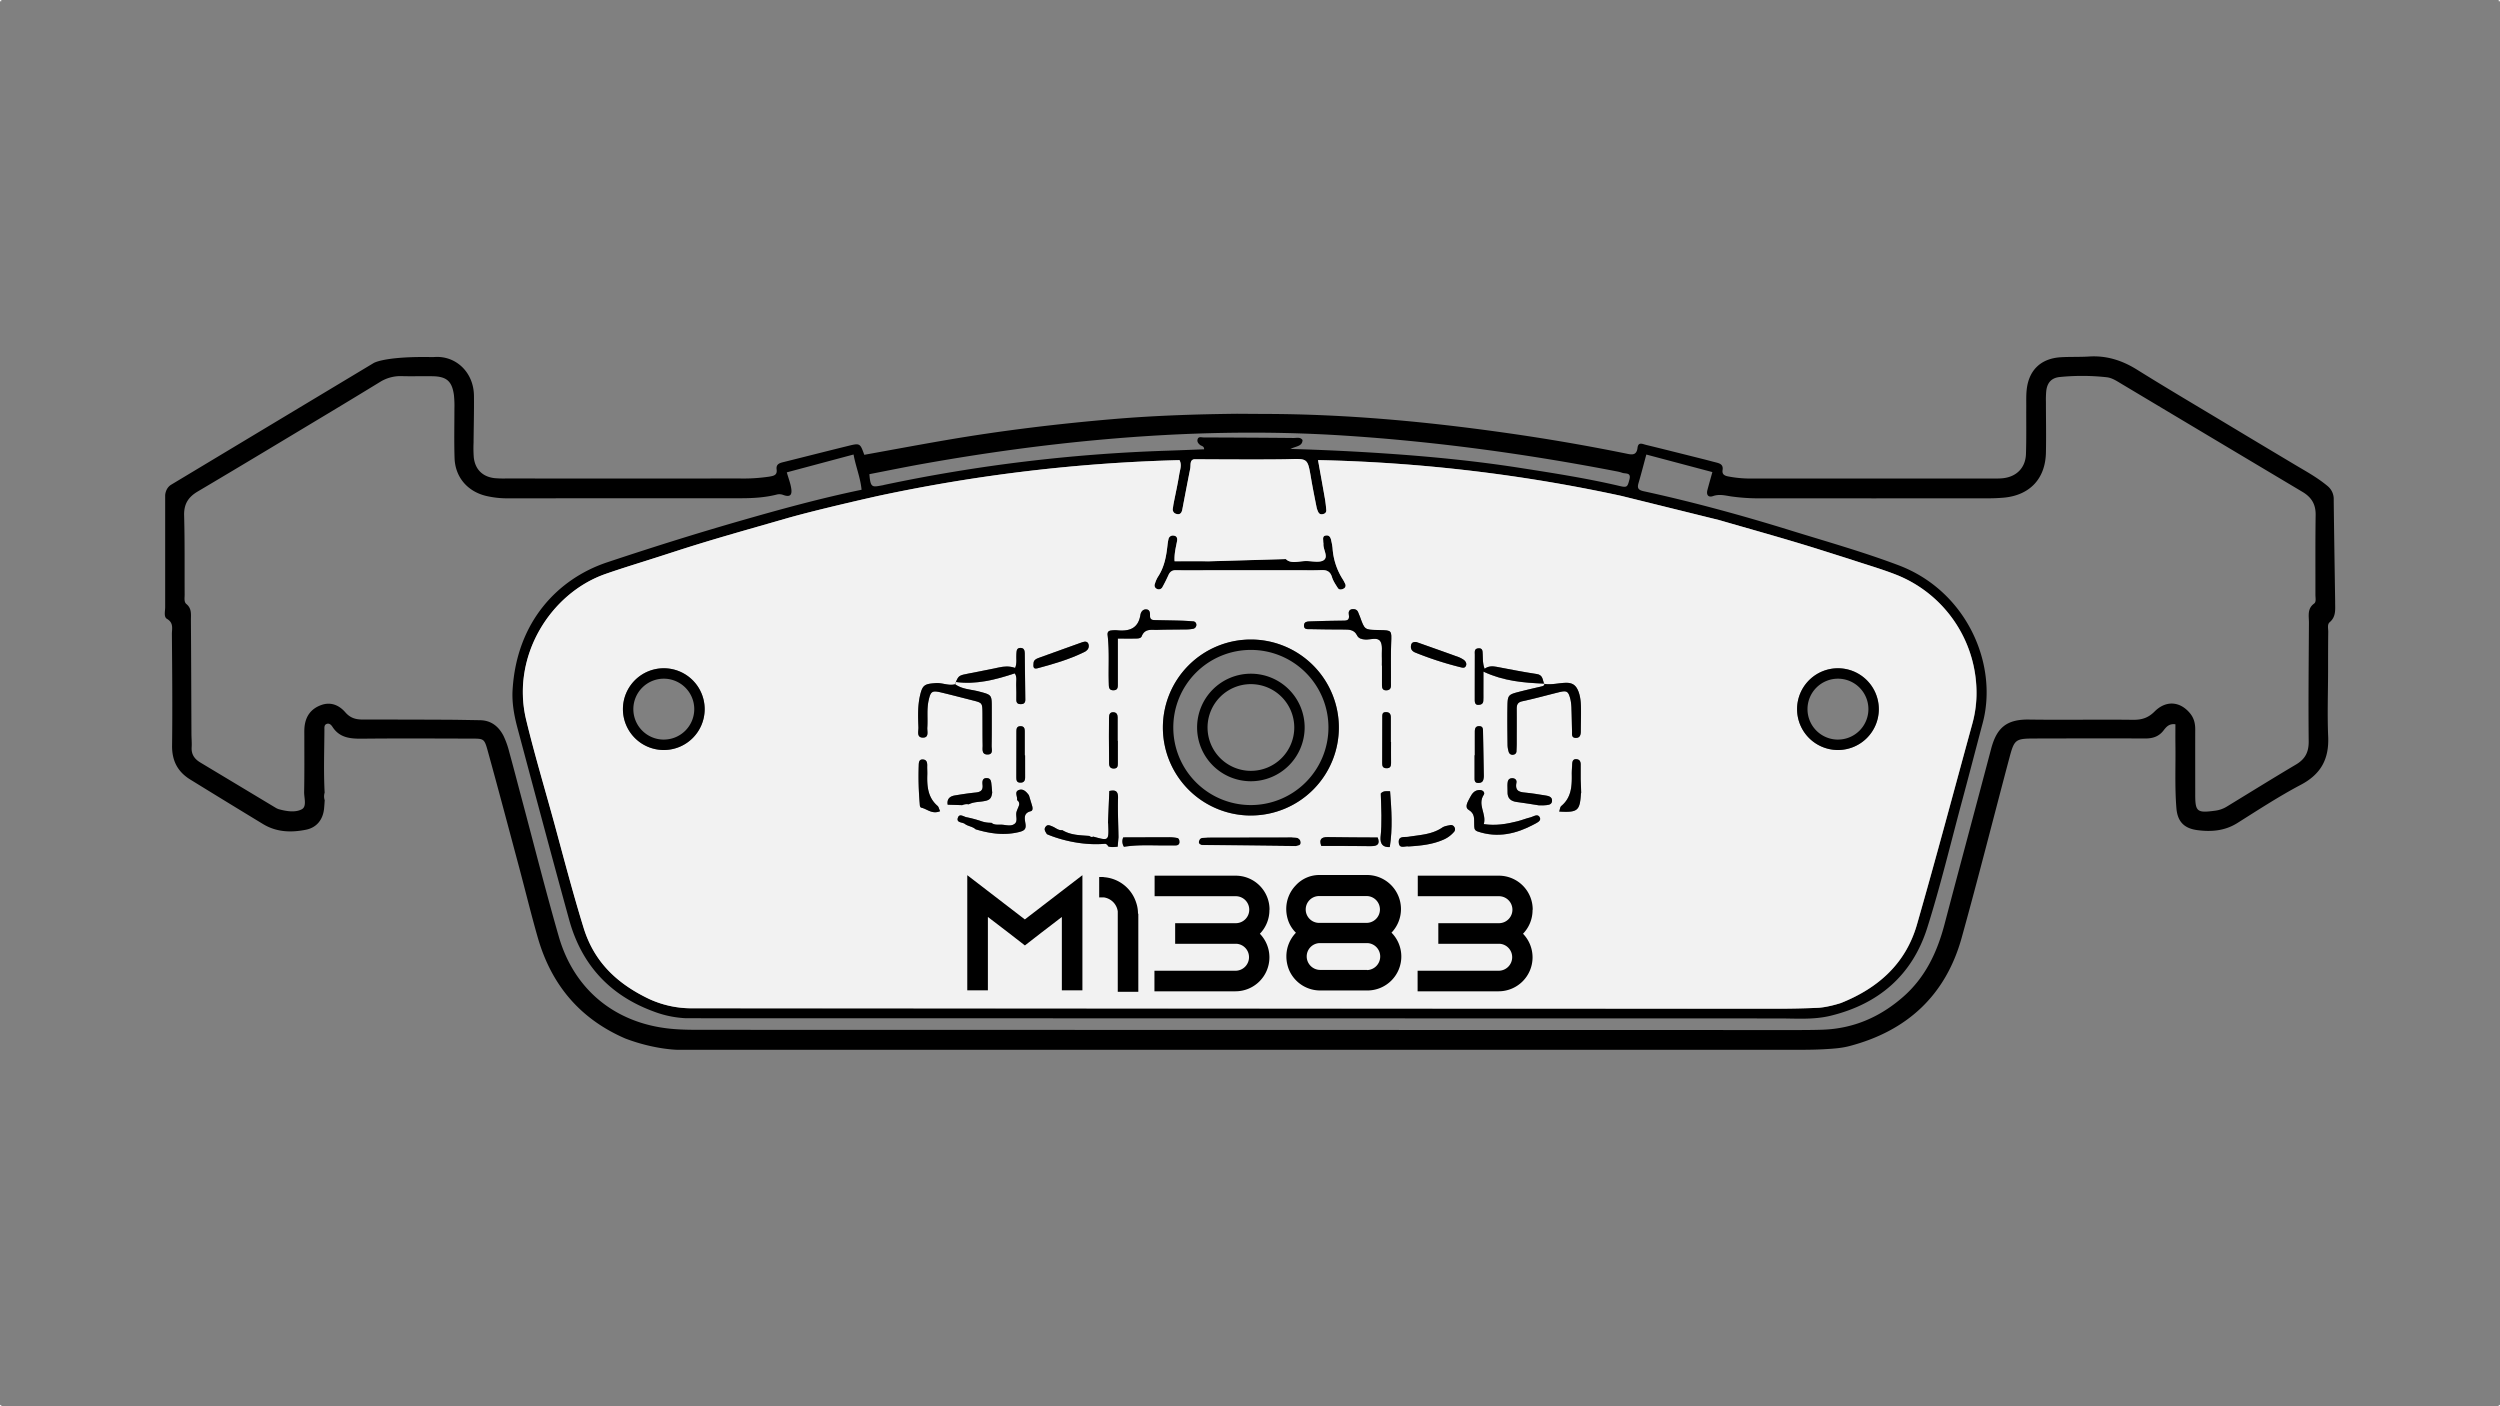 <svg xmlns="http://www.w3.org/2000/svg" viewBox="0 0 1920 1080"><rect x="0" y="0" width="1920" height="1080" fill="#808080" stroke="none"/><defs><style>.cls-1{fill:#f2f2f2;}</style></defs><g id="Capa_2" data-name="Capa 2"><g id="Capa_1-2" data-name="Capa 1"><path d="M995.84,643.36c-1.22-.28-2.52-.2-3.77-.38l-64.5.11c-1.56.23-3.18.16-4.71.49-1.35.29-1.92,1.55-2.1,2.82-.23,1.54.8,2.17,2.13,2.52l72.27.83c1.56-.3,3.53-.48,3.74-2.22A3.75,3.75,0,0,0,995.84,643.36ZM1033,448.28a27,27,0,0,0-1.78-3.36,50.46,50.46,0,0,1-7.86-24.07,47,47,0,0,0-1-5.6c-.45-2.37-1.37-4.44-4.24-4-2.69.46-1.86,2.79-1.91,4.56,0,.62.2,1.26.15,1.89-.32,4.29,3.9,9.7.33,12.39-2.85,2.15-8.46.95-12.82.78-5.57-.22-12.52,2.54-16.35-1.52l-59.61,1.73c-8.47-.16-16.95-.05-25.87-.05-.36-5.77,1-10.58,1.88-15.45.36-2,.05-3.93-2.48-4.25a3.44,3.44,0,0,0-4.13,2.95,41.23,41.23,0,0,0-.74,4.67c-.93,8.52-2.5,16.81-7.39,24.14a21.88,21.88,0,0,0-2.23,5.2,2.9,2.9,0,0,0,1.59,3.92,3.13,3.13,0,0,0,4.13-1.3c1.71-3,3.24-6.14,4.66-9.31,1.16-2.59,2.83-3.83,5.81-3.78q12.35.22,24.69,0l67.55,0c6.33,0,12.67.2,19-.08,4.32-.19,7.18.8,8.56,5.39.89,3,2.76,5.66,4.44,8.32,1,1.56,2.74,1.39,4.25.64A2.68,2.68,0,0,0,1033,448.28ZM995.84,643.36c-1.22-.28-2.52-.2-3.77-.38l-64.5.11c-1.56.23-3.18.16-4.71.49-1.35.29-1.92,1.55-2.1,2.82-.23,1.54.8,2.17,2.13,2.52l72.27.83c1.56-.3,3.53-.48,3.74-2.22A3.75,3.75,0,0,0,995.84,643.36ZM1033,448.28a27,27,0,0,0-1.78-3.36,50.46,50.46,0,0,1-7.86-24.07,47,47,0,0,0-1-5.6c-.45-2.37-1.37-4.44-4.24-4-2.69.46-1.86,2.79-1.91,4.56,0,.62.2,1.26.15,1.89-.32,4.29,3.9,9.7.33,12.39-2.85,2.15-8.46.95-12.82.78-5.57-.22-12.52,2.54-16.35-1.52l-59.61,1.73c-8.47-.16-16.95-.05-25.87-.05-.36-5.77,1-10.58,1.88-15.45.36-2,.05-3.93-2.48-4.25a3.44,3.44,0,0,0-4.13,2.95,41.23,41.23,0,0,0-.74,4.67c-.93,8.52-2.5,16.81-7.39,24.14a21.88,21.88,0,0,0-2.23,5.2,2.9,2.9,0,0,0,1.59,3.92,3.13,3.13,0,0,0,4.13-1.3c1.71-3,3.24-6.14,4.66-9.31,1.16-2.59,2.83-3.83,5.81-3.78q12.35.22,24.69,0l67.55,0c6.33,0,12.67.2,19-.08,4.32-.19,7.18.8,8.56,5.39.89,3,2.76,5.66,4.44,8.32,1,1.56,2.74,1.39,4.25.64A2.68,2.68,0,0,0,1033,448.28ZM1793.4,462.1s-1.1-71.6-1.1-78.51a12.86,12.86,0,0,0-4.6-10.21c-8.18-6.8-16.5-11.27-24.59-16.1q-25.66-15.3-51.27-30.7c-23.58-14.18-47.29-28.14-70.63-42.69-11.42-7.12-23.32-10.93-36.79-10.09-7.26.46-14.57.13-21.84.57-15.18.95-24.49,9.88-26.09,25-.47,4.39-.29,8.85-.32,13.29-.07,12,.17,24.07-.23,36.1-.37,10.57-7.33,17.47-17.87,18.54-1.89.19-3.8.22-5.69.22q-94.08,0-188.16,0a89.23,89.23,0,0,1-17-1.63c-3.08-.6-4.75-1.77-4.28-4.85.7-4.47-2.32-5.19-5.48-6-2.77-.68-5.5-1.45-8.26-2.15-15-3.76-30-7.55-45.09-11.23-2.5-.6-5.94-2.54-6.49,2.25-.76,6.46-5,5.2-9.08,4.36q-45.13-9.15-90.71-15.63C1096,323.81,1034,318,971.45,317.91L950,317.77c-31.35.36-62.67,1.37-94,4-43.55,3.69-86.89,8.91-130,16.33-20.79,3.57-41.52,7.46-62.23,11.2-3.26-9-3.27-9.1-12.67-6.77-16.27,4-32.51,8.15-48.76,12.2-3.14.78-6.49,1.39-5.9,5.8s-2.17,4.93-5.62,5.52a135.13,135.13,0,0,1-22.72,1.43q-89.8.06-179.6,0a81,81,0,0,1-8.54-.25c-9.21-1-15-6.61-16.08-15.81a91.65,91.65,0,0,1-.18-11.37c.09-12,.44-24.07.3-36.09-.18-18.05-13.85-30.78-30-29.79-2.84.18-5.7-.07-8.55,0-31.46,0-38.56,4.69-38.56,4.69L131.53,372.21c-4.6,2.77-4.68,8.24-4.68,8.24v85.86c0,3.11-1.23,7.48,1.41,9,5.3,3.08,3.72,7.68,3.76,11.74.23,28.5.49,57,.14,85.51-.16,11.69,4.3,20.18,14,26.15Q174,615.88,202,632.87c10.34,6.28,21.61,6.67,33.06,4.34,8.07-1.64,12.9-7.6,13.81-16,.23-2.2.35-4.41.51-6.62a9.52,9.52,0,0,1-.05-5.83c-.87-16.13-.26-32.25-.18-48.39,0-1.54-.23-3.42,1.39-4.25,2.14-1.08,3.76.5,4.74,2,5.57,8.72,14,9.29,23.23,9.19,27.85-.31,55.71-.11,83.57-.06,9.46,0,9.89,0,12.48,9.33,8.24,29.81,16.15,59.71,24.15,89.59,4.81,18,9.2,36.1,14.34,54,10.38,36.12,32.37,62.36,67.2,77.41,22.41,8.56,40.38,8.68,40.38,8.68h856.11c8.23,0,16.47,0,24.7-.48,6.29-.36,12.73-.77,18.78-2.35,44.29-11.58,74-38.86,86.35-83.24,12.61-45.36,24.12-91,36.22-136.54,4.37-16.45,4.49-16.45,21.91-16.48,27.55-.05,55.11-.16,82.67,0,5.84,0,10.42-1.37,14.09-6,2.06-2.62,4.2-5.62,9.26-4.92,0,5.05-.06,10,0,15,.26,16.45-.58,32.94.76,49.37.81,10.13,5.69,15.49,15.83,16.89,10.79,1.47,21.3.68,31-5.43,16.05-10.1,32-20.53,48.74-29.37,15.41-8.12,21.7-19.75,21-36.83-.73-16.75-.11-33.56-.08-50.35,0-10.13,0-20.26.13-30.4,0-2.47-.88-5.56,1.1-7.27C1794.33,473.49,1793.35,467.7,1793.4,462.1Zm-1085-105.79c46.11-8.24,92.48-14.69,139.15-18.83,61.56-5.47,123.19-6.93,185-2.93,70.52,4.57,140.35,14.16,209.68,27.58a25.06,25.06,0,0,1,3.67,1c2.55.9,7-.51,5.5,5.15s-1.71,6.33-7.57,4.95c-25.57-6-51.52-10-77.45-14.05-33.16-5.15-66.53-8.43-100-10.75-24.32-1.68-48.66-2.88-75.34-3.66,4.77-2.28,9.12-2,9.31-6.81-1.68-2.48-4.47-1.57-6.79-1.59-23.1-.23-46.2-.32-69.3-.42-1.7,0-4-1-4.59,1.75-.34,1.66.65,2.92,1.95,4,1.08.92,3.18.81,3.13,3.36-9.69.37-19.41.78-29.13,1.1A1245.27,1245.27,0,0,0,679.06,372.4c-.31.07-.61.19-.92.25-8,1.37-9.64,2.65-10.44-8.49C681.19,361.55,694.75,358.75,708.38,356.31Zm-33.91,24.55a1259.85,1259.85,0,0,1,231.36-27.48c1.95,3.68.37,7.4-.19,10.93-1.19,7.47-2.87,14.87-4.32,22.3-.25,1.24-.38,2.5-.57,3.75a3.51,3.51,0,0,0,2.67,4.33c2.87.85,4.08-.86,4.55-3.3,2.07-10.54,4.07-21.09,6.16-31.62.52-2.6-.59-6.54,3.14-7.07,0,0,52.57.36,70.37,0,16.55-.36,16.51-1.51,19.15,13.95,1.27,7.48,2.76,14.92,4.24,22.36a15.73,15.73,0,0,0,1.51,4.42c.85,1.6,2.41,1.84,4.08,1.24a2.69,2.69,0,0,0,2-2.85c-.27-2.83-.56-5.66-1-8.47-1.66-9.57-3.41-19.13-5.36-30a1223,1223,0,0,1,232.87,27.48l75.07,18.56c24.88,7.21,49.85,14.12,74.57,21.83l26.54,8.4c11.68,3.91,23.57,7.29,35,11.78a97.6,97.6,0,0,1,61.66,93.68,88.48,88.48,0,0,1-3.11,20.56c-14.11,51.44-27.82,103-42.53,154.26-8.52,29.66-29.14,48.72-58.5,60.45,0,0-10.11,3.36-18,3.69q-15.66.63-31.32.67l-833.17-.32a77.87,77.87,0,0,1-32.69-7.13c-25.2-12-42.37-28.78-50.39-54.73s-14.92-52.2-22-78.4c-7.37-27.11-15.52-54-22.11-81.33-11.69-48.41,18.34-97.13,61-112,13.1-4.58,26.4-8.56,41.12-13.31L521,422.71c27.65-8.93,55.66-16.66,83.57-24.72C629.17,390.94,674.47,380.86,674.47,380.86Zm1103.77,76.29c0,2.19.7,5.13-1,6.38-5.43,3.94-4,9.46-4,14.63-.17,30.39-.5,60.79-.19,91.19.09,8.29-2.7,13.62-9.69,17.77-17.94,10.64-35.67,21.66-53.48,32.52a22.55,22.55,0,0,1-8.9,3c-13.84,1.86-15.12.73-15.06-13.13,0-16.46-.05-32.93,0-49.39,0-4.6-1-8.67-4-12.31-7.56-9.17-18.4-10.24-27.24-1.34-5,5-10,6.43-16.72,6.34-26.6-.33-53.2.2-79.8-.19-17.58-.25-24.82,6.75-29,22.49-11.82,44.88-23.94,89.69-35.74,134.57-5.66,21.54-14.7,40.92-31.87,55.94-17.82,15.58-38.24,24.4-61.95,25.19-8.55.29-17.1.26-25.65.26l-831.56-.17c-9.48,0-19,.08-28.46-.94-41.75-4.5-73-29.92-84.77-70.58-10.14-35.19-19.08-70.73-28.54-106.11-3.18-11.89-6.24-23.83-9.53-35.7a65.06,65.06,0,0,0-4.42-12.45c-3.7-7.16-9.43-11.87-18-12s-17.09-.33-25.64-.37q-32.3-.15-64.6-.15c-5.2,0-9.44-1.14-13.26-5.56-4.71-5.42-11.15-8.33-18.76-5.47-8,3-11.94,9-12.61,17.28-.18,2.2-.09,4.43-.1,6.65,0,14.24.13,28.49-.15,42.74-.08,4.57,2.24,11.17-1.84,13.3-5,2.64-11.74,1.55-17.64-.08a11.25,11.25,0,0,1-2.58-1.21q-28.84-17.34-57.71-34.68c-4.42-2.66-6.92-6.2-6.61-11.6.21-3.47-.14-7-.16-10.44-.13-29.13-.2-58.25-.41-87.38,0-4.3.74-8.81-3.46-12.24-2-1.62-1.33-4.75-1.35-7.24-.11-20.27.15-40.54-.4-60.79-.23-8.68,3.08-14.05,10.39-18.38,34.28-20.28,68.38-40.87,102.52-61.37q18.69-11.24,37.3-22.63a29.7,29.7,0,0,1,17.08-4.63c7.9.25,15.83-.09,23.75.09,10.61.22,14.74,3.92,16.17,14.48a78.67,78.67,0,0,1,.37,10.42c0,12.68-.3,25.35.12,38,.5,14.65,9.95,25.57,24.2,29a70.93,70.93,0,0,0,16.93,1.86q89.31-.06,178.61-.07c9.19,0,18.36-.5,27.32-2.73a8.15,8.15,0,0,1,5.33.2c5.08,1.84,7,.3,6.17-5-.61-4-2.13-7.86-3.41-12.35l51.28-13.71c1.62,9.15,5.24,17.57,6.15,27.07-31.45,6.54-61.89,14.89-92.23,23.6-34.63,9.93-69,20.74-103.17,32.14-37.1,12.37-69.49,44.95-72.63,98.1-.58,9.82,1.21,19.58,3.74,29.07,13.13,49.13,26.21,98.27,39.7,147.31,9.47,34.4,31.07,58,64.71,70.4A80.25,80.25,0,0,0,526.79,782l839.38.16c13.26,0,26.62,1.14,39.73-2.06,37-9,62.77-31.25,74.24-67.56,10.08-31.9,17.88-64.53,26.59-96.86,5.43-20.13,10.64-40.31,16-60.46,12-45.11-12.33-101.31-64.62-121.09-26.91-10.17-54.6-18-82.06-26.49-37.45-11.62-75.23-22-113.55-30.34-4.2-.91-5.29-2.28-4.12-6.27,2.13-7.23,4-14.55,6-21.94l50.72,13.47c-1.3,4.69-2.59,9.19-3.79,13.71-1,3.65.55,6,4.24,4.74,4.83-1.71,9.34-.47,13.9.23a152.56,152.56,0,0,0,23.67,1.47q86,.07,172,0a140.69,140.69,0,0,0,14.23-.55c19.74-2,31.51-14.67,31.92-34.56.27-13,0-26,0-38.95a71.41,71.41,0,0,1,.27-8.54c.76-6.2,4-9.89,10.24-10.55a173.47,173.47,0,0,1,36,.15c4.17.42,7.67,2.79,11.19,4.89q69.6,41.6,139.25,83.12c7,4.15,10.3,9.52,10.19,17.71C1778.12,416,1778.28,436.56,1778.24,457.15Zm-889.7-4.9a3.13,3.13,0,0,0,4.13-1.3c1.71-3,3.24-6.14,4.66-9.31,1.16-2.59,2.83-3.83,5.81-3.78q12.35.22,24.69,0l67.55,0c6.33,0,12.67.2,19-.08,4.32-.19,7.18.8,8.56,5.39.89,3,2.76,5.66,4.44,8.32,1,1.56,2.74,1.39,4.25.64a2.68,2.68,0,0,0,1.39-3.89,27,27,0,0,0-1.78-3.36,50.46,50.46,0,0,1-7.86-24.07,47,47,0,0,0-1-5.6c-.45-2.37-1.37-4.44-4.24-4-2.69.46-1.86,2.79-1.91,4.56,0,.62.2,1.26.15,1.89-.32,4.29,3.9,9.7.33,12.39-2.85,2.15-8.46.95-12.82.78-5.57-.22-12.52,2.54-16.35-1.52l-59.61,1.73c-8.47-.16-16.95-.05-25.87-.05-.36-5.77,1-10.58,1.88-15.45.36-2,.05-3.93-2.48-4.25a3.44,3.44,0,0,0-4.13,2.95,41.23,41.23,0,0,0-.74,4.67c-.93,8.52-2.5,16.81-7.39,24.14a21.88,21.88,0,0,0-2.23,5.2A2.9,2.9,0,0,0,888.54,452.25Zm107.3,191.11c-1.22-.28-2.52-.2-3.77-.38l-64.5.11c-1.56.23-3.18.16-4.71.49-1.35.29-1.92,1.55-2.1,2.82-.23,1.54.8,2.17,2.13,2.52l72.27.83c1.56-.3,3.53-.48,3.74-2.22A3.75,3.75,0,0,0,995.84,643.36Z"/><path class="cls-1" d="M1456.27,441.4c-11.45-4.49-23.34-7.87-35-11.78l-26.54-8.4c-24.72-7.71-49.69-14.62-74.57-21.83l-75.07-18.56a1223,1223,0,0,0-232.87-27.48c1.95,10.85,3.7,20.41,5.36,30,.48,2.81.77,5.64,1,8.47a2.69,2.69,0,0,1-2,2.85c-1.67.6-3.23.36-4.08-1.24A15.73,15.73,0,0,1,1011,389c-1.48-7.44-3-14.88-4.24-22.36-2.64-15.46-2.6-14.31-19.15-13.95-17.8.38-70.37,0-70.37,0-3.73.53-2.62,4.47-3.14,7.07C912,370.3,910,380.85,908,391.39c-.47,2.44-1.68,4.15-4.55,3.3a3.51,3.51,0,0,1-2.67-4.33c.19-1.25.32-2.51.57-3.75,1.45-7.43,3.13-14.83,4.32-22.3.56-3.53,2.14-7.25.19-10.93a1259.85,1259.85,0,0,0-231.36,27.48s-45.3,10.08-70,17.13c-27.91,8.06-55.92,15.79-83.57,24.72l-14.76,4.75c-14.72,4.75-28,8.73-41.12,13.31-42.62,14.9-72.65,63.62-61,112,6.59,27.33,14.74,54.22,22.11,81.33,7.11,26.2,14,52.48,22,78.4s25.19,42.7,50.39,54.73a77.87,77.87,0,0,0,32.69,7.13l833.17.32q15.66,0,31.32-.67c7.86-.33,18-3.69,18-3.69,29.36-11.73,50-30.79,58.5-60.45,14.71-51.26,28.42-102.82,42.53-154.26a88.48,88.48,0,0,0,3.11-20.56A97.6,97.6,0,0,0,1456.27,441.4ZM509.8,576a31.39,31.39,0,1,1,31.39-31.39A31.42,31.42,0,0,1,509.8,576Zm622.84-13.93c0-2.4.45-4.49,3.57-4.36,2.71.11,2.7,2.16,2.74,4q.36,17,.63,34.08a11,11,0,0,1-.34,2.8c-.54,2.28-2.27,2.78-4.32,2.68s-2.45-1.58-2.46-3.23c0-6,0-12,0-18h.19C1132.64,574.06,1132.62,568.06,1132.64,562.08ZM887,448.33a21.88,21.88,0,0,1,2.23-5.2c4.89-7.33,6.46-15.62,7.39-24.14a41.23,41.23,0,0,1,.74-4.67,3.44,3.44,0,0,1,4.13-2.95c2.53.32,2.84,2.29,2.48,4.25-.9,4.87-2.24,9.68-1.88,15.45,8.92,0,17.4-.11,25.87.05l59.61-1.73c3.83,4.06,10.78,1.3,16.35,1.52,4.36.17,10,1.37,12.82-.78,3.57-2.69-.65-8.1-.33-12.39,0-.63-.17-1.27-.15-1.89,0-1.77-.78-4.1,1.91-4.56,2.87-.48,3.79,1.59,4.24,4a47,47,0,0,1,1,5.6,50.46,50.46,0,0,0,7.86,24.07,27,27,0,0,1,1.78,3.36,2.68,2.68,0,0,1-1.39,3.89c-1.51.75-3.26.92-4.25-.64-1.68-2.66-3.55-5.37-4.44-8.32-1.38-4.59-4.24-5.58-8.56-5.39-6.32.28-12.66.07-19,.08l-67.55,0q-12.33.19-24.69,0c-3-.05-4.65,1.19-5.81,3.78-1.42,3.17-3,6.28-4.66,9.31a3.13,3.13,0,0,1-4.13,1.3A2.9,2.9,0,0,1,887,448.33ZM853.6,484.19a21.83,21.83,0,0,1,3.78-.16c9.28,1,16.67-.82,18.43-11.75.35-2.2,1.78-4.36,4.37-4.26,3.05.13,3,2.84,3,5,0,3.38,2.37,3.19,4.56,3.25,6.31.15,12.63.22,18.94.4,3.15.09,6.3.29,9.45.54a2.57,2.57,0,0,1,2.62,2.23,3.12,3.12,0,0,1-2.46,3.51,32.81,32.81,0,0,1-6.59.49c-6.94.13-13.89.06-20.83.32-4.48.16-9.56-1.26-12,4.87-.8,2.07-3.86,1.74-6,1.8-3.76.09-7.52,0-12.35,0,0,12.26,0,23.26,0,34.27,0,2.59.33,5.42-3.38,5.45s-3.5-2.77-3.58-5.37c-.4-12.29.57-24.62-.89-36.89C850.37,485.42,851.34,484.38,853.6,484.19Zm4.69,84.86h.15c0,5.69-.07,11.37,0,17.06,0,2.06-.05,3.86-2.59,4.1-2.76.25-4.07-1.16-4.09-3.89,0-7-.12-13.89-.13-20.84,0-4.74.09-9.48.07-14.21,0-2.52.68-4.5,3.62-4.25,2.27.2,3,1.87,3,4C858.25,557.06,858.29,563.05,858.29,569.05ZM707.68,620.31c-1.35-.32-1.26-1.91-1.37-3.2a245.61,245.61,0,0,1-.76-29.35c.06-2.3.24-4.74,3.34-4.5,2.83.22,3.25,2.45,3.19,4.86-.07,2.21.14,4.44.06,6.64-.28,9,.35,17.69,7.91,24.19.84.72,1.06,2.17,1.91,4C715.85,625.55,712.11,621.32,707.68,620.31Zm5.5-82.37c-1.52,6.84-.53,13.86-1,20.77-.23,3,1.67,8.19-3.92,7.76-4.37-.34-2.8-5-2.9-7.81-.31-8.2-.65-16.44,1.23-24.53s3.49-8.9,12.15-9.5c5-.35,9.74,2.21,14.72.89l-.1-.16c.27-.56.62-1.63.81-1.63,2.06-5,2.74-5.12,9.81-6.5,7.73-1.51,15.45-3,23.16-4.64,4-.85,8-1.25,12.49.35,1.6-3.51.71-7.25,1-10.84.15-2.26.1-4.64,3.33-4.52,2.4.08,3,1.77,3.08,3.87q.22,18,.47,35.94c0,2.34-1.12,3.39-3.43,3.41s-3.48-.9-3.46-3.31c0-3.78.09-7.57-.09-11.35-.14-3,.83-6.3-1.13-9-14.75,4.88-29.51,8.73-45.18,6.63h0c-.2.53-.43,1.1-.68,1.72,5.4,3.95,12.06,3.95,18.18,5.57,9.92,2.61,10,2.48,10,12.46,0,9.79.06,19.58-.11,29.38,0,2.51,1.41,6.51-3,6.59-4.84.09-3.82-4.11-3.87-7.05-.14-8.21-.06-16.43-.13-24.64-.07-8-.11-8-7.74-9.93-7.94-2-15.88-4.1-23.84-6C715.86,530.16,714.75,530.84,713.18,537.94Zm74.11,59.12c0,2.62-1,4.12-3.87,4-2.64-.08-2.86-1.94-2.87-3.85q0-17.88.05-35.76c0-2,.49-3.71,3.08-3.74s3.3,1.47,3.33,3.56c.06,6.27,0,12.55,0,18.82h.26C787.29,585.77,787.27,591.41,787.29,597.06Zm-53.93,13.82c5.25-.87,10.52-1.69,15.8-2.21,3.69-.36,5.88-1.49,5.45-5.75-.24-2.4-.39-5.53,3.35-5.35,3.39.17,3.26,3.21,3.55,5.65.23,1.86.34,3.73.5,5.59-.5,2.73-.8,5.06-4.46,6.07-4.49,1.22-9.31.63-13.53,2.84a8.46,8.46,0,0,0-5,.63L727.8,618C727.11,613.61,729.47,611.52,733.36,610.88ZM791.65,623c-5.92,1.51-4.66,5.74-4.08,9.72.56,3.83-.65,5.21-4.76,6.24-11.52,2.87-22.51,1.25-33.53-2.06-2.37-2.21-5.87-2.3-8.26-4.14-1.91-1.47-6.88-.73-5.29-4.91,1.23-3.26,4.37-.63,6.53-.22a91.8,91.8,0,0,1,10.88,2.89,22.34,22.34,0,0,0,8.28,1.37c2.11,1.78,4.73,1.44,7.14,1.44,3.66,0,7.84,1.76,10.84-.77,2.45-2.07.51-5.94,1.26-8.9.45-1.77,1.41-3.41,1.94-5.17a3.44,3.44,0,0,0-1.51-4c.51-2.55-2.05-6.08.93-7.54,3.5-1.72,6.17,1,8.21,3.83.81,2.7,1.64,5.39,2.44,8.1C793.14,620.44,793.32,622.59,791.65,623Zm2.11-113.74c.15-2.31,2-3.22,3.7-3.86q16.9-6.2,33.87-12.19c2.29-.81,4.48-.65,4.85,2.55.11,2.61-1.42,4-3.57,5.06-11.41,5.6-23.54,9.13-35.75,12.39C793.15,514.22,793.62,511.51,793.76,509.27Zm64.71,141-.09.07a.13.13,0,0,1,0-.06c-2.4.26-4.83.59-7.2-.19-.61-1.13-1.55-2.14-2.74-2-23.93,2-44.39-7.41-44.39-7.41-1.12-1.91-2.7-3.63-.89-5.83,1.54-1.88,3.27-.78,5-.13,2.57,1,4.65,3.26,7.71,2.86,6.43,3.94,13.69,3.91,20.84,4.46a2.5,2.5,0,0,0,2.93.51c12,3.37,12,3.37,11.48-9.69a7.19,7.19,0,0,0-.15-.91q.48-12.21,1-24.41c4.54-1,6.85-.14,6.68,5.41-.3,10,.21,20.09.37,30.14l-.63,7.23Zm45.22-1c-1.85.2-3.75,0-5.63.06-11.63.19-23.29-.81-34.86,1.06a7.65,7.65,0,0,1-.54-7.22c11.64,0,23.27-.11,34.92-.1a32.34,32.34,0,0,1,6.52.57c1.3.28,1.71,1.66,1.7,3A2.36,2.36,0,0,1,903.69,649.2Zm95.21-1.67c-.21,1.74-2.18,1.92-3.74,2.22l-72.27-.83c-1.33-.35-2.36-1-2.13-2.52.18-1.27.75-2.53,2.1-2.82,1.53-.33,3.15-.26,4.71-.49l64.5-.11c1.25.18,2.55.1,3.77.38A3.75,3.75,0,0,1,998.9,647.53Zm-38.22-21.24a67.58,67.58,0,1,1,67.57-67.58A67.65,67.65,0,0,1,960.68,626.29Zm92.08,23.54c-12.65-.19-25.31-.12-38-.15-1.8-4.84-.2-6.9,5-6.8,12.77.23,25.54.21,38.31.3C1060.09,648.43,1057.74,649.89,1052.76,649.83Zm-4.22-158.7c-2.71-.19-5.11-.72-6.38-3.24-2.06-4.12-5.63-4.44-9.59-4.44q-13.27,0-26.54-.3c-2,0-4.85.39-4.57-3.11.2-2.49,2.29-2.75,4.18-2.81,8.21-.26,16.43-.58,24.63-.59,3.43,0,6.54.36,5.6-4.68-.39-2.08.33-3.87,2.67-4.16,2-.23,3.75.38,4.56,2.52.43,1.19,1,2.32,1.42,3.51,3.52,9.76,3.51,9.76,13.24,10l1.91.05c9.37.23,9.14.22,8.76,10-.35,8.83-.14,17.69-.17,26.54,0,1.89-.08,3.79,0,5.68.13,2.79-1.15,4.15-3.9,4.07-2.5-.06-3-1.81-3-3.86,0-5.06,0-10.1,0-15.16h-.1c0-2.21.1-4.43,0-6.63-.22-4.09.77-9-1.18-12C1057.8,489.08,1052.5,491.41,1048.54,491.13ZM1064,546.9c2.61-.14,4.13,1.13,4.12,3.94,0,6.32,0,12.65,0,19h.18c0,5.39-.07,10.76,0,16.14,0,2.66-.78,4.15-3.75,4-2.57-.11-3.06-1.69-3.06-3.75,0-11.7,0-23.4.07-35.1C1061.62,549.38,1061.28,547,1064,546.9Zm3.31,103.65c-5.35.3-7.4-2.5-7.08-7.53,1.21-11.19.54-22.39.18-33.59,2-2.32,4.63-1.74,7.15-1.75C1068.7,622,1069.61,636.27,1067.35,650.55Zm49.42-11.76a22.51,22.51,0,0,1-9.09,6.44c-8.27,3.47-17,4.29-25.89,4.85-2.62-.56-7,2.11-7.5-2.8-.59-5.5,4.28-4.15,7.38-4.64,8.9-1.43,18.09-1.69,26-7.07,1.71-1.16,4.08-1.45,6.2-1.9a2.94,2.94,0,0,1,3.12,1.58A3,3,0,0,1,1116.77,638.79Zm8.85-127c-1,1.59-2.74.94-4.29.57a258,258,0,0,1-34.11-11.07c-2.81-1.09-4.07-2.89-3.5-5.79.33-1.74,1.51-2.67,4.14-2.37l3.75,1.32c8.91,3.17,17.83,6.3,26.71,9.53a21.81,21.81,0,0,1,5.91,2.84C1125.66,507.89,1126.8,509.88,1125.62,511.77Zm52.44,121.36c-13.66,7.31-27.85,10.59-43.16,5.46-3-1-2.57-3.13-2.69-5.25-.22-4.19.83-8.26-4.22-11.35-3.44-2.1-.69-6.3.9-9.37s3.51-6,7.74-5.89c2.51.1,3.95,2.09,2.92,3.64-5.08,7.69,2.33,14.78,0,22.54,9.23,1.39,17.55-.08,25.78-2.15,3.37-.83,6.6-2.19,10-3,2.49-.6,5.87-3.39,7.38.32C1183.67,630.61,1180.11,632,1178.06,633.13Zm13.87-17.65c-.41,2.93-3.73,2.81-6.24,3-.94.06-1.89,0-3.89,0-4.88-.75-10.78-1.78-16.72-2.53-4.77-.6-7.44-2.81-7.27-7.88.07-2.2-.2-4.42,0-6.61.13-2,.92-3.69,3.32-3.8s3.91,1.33,3.51,3.39c-1.49,7.49,3.61,7.33,8.47,7.85,4.38.47,8.72,1.24,13.09,1.9C1189,611.21,1192.44,611.78,1191.93,615.48Zm-22.81-76.91c-3.79.81-4.32,2.87-4.31,6,.07,8.87,0,17.73,0,26.6,0,1.89-.11,3.8-.18,5.69a2.6,2.6,0,0,1-2.15,2.68,3,3,0,0,1-3.78-2,19.37,19.37,0,0,1-.93-5.54c-.11-10.14-.26-20.27-.06-30.39.16-7.56.86-8.22,8.47-10.19,5.81-1.51,11.67-2.84,17.52-4.2,1.2-.29,2.32-.54,2.38-2l-.21,0h0l-.06-.19c-15.53-.65-30.94-1.91-46.51-9.22,0,5.82,0,11.32,0,16.82,0,1.89.06,3.8-.08,5.7-.18,2.44-2.09,3-4,3s-2.57-1.5-2.57-3.29c0-2.21,0-4.43,0-6.64,0-9.51,0-19,.05-28.51,0-2.11-.63-4.75,2.75-5s3.18,2.21,3.3,4.49c.19,3.45-.16,7,1.48,11.23,2.76-2.08,5.89-2.13,9.11-1.52,10.26,1.92,20.5,4,30.81,5.53,4.87.69,4.57,4.38,5.69,7.38h.29a1.15,1.15,0,0,1,0,.19c5.55.91,11-.72,16.5-.82s8,2.26,9.77,7c2,5.52,1.87,11.18,1.87,16.86,0,4.43-.11,8.86-.14,13.29,0,2.81-.65,5.28-4,5.14s-2.64-2.91-2.72-5c-.19-5.69-.23-11.39-.45-17.09a37.09,37.09,0,0,0-.8-7.53c-1.63-6.39-2.72-7-9.32-5.32C1187.52,534,1178.38,536.6,1169.12,538.57Zm45,71.15c-.8,12.93-2.56,14.37-16.67,13.55.53-1.47.63-3.47,1.66-4.32,7.7-6.43,8.13-15.11,8-24.07-.05-2.52.17-5,.29-7.54.09-2.33.39-4.64,3.54-4.27,2.24.26,3,1.88,3,4,0,3.77,0,7.56,0,11.33.08,3.45.25,6.9.37,10.35A5.12,5.12,0,0,0,1214.16,609.72ZM1411.55,576a31.39,31.39,0,1,1,31.39-31.39A31.42,31.42,0,0,1,1411.55,576Z"/><path d="M758.51,579.45c-4.84.09-3.82-4.11-3.87-7.05-.14-8.21-.06-16.43-.13-24.64-.07-8-.11-8-7.74-9.93-7.94-2-15.88-4.1-23.84-6-7.07-1.68-8.18-1-9.75,6.1-1.52,6.84-.53,13.86-1,20.77-.23,3,1.67,8.19-3.92,7.76-4.37-.34-2.8-5-2.9-7.81-.31-8.2-.65-16.44,1.23-24.53s3.49-8.9,12.15-9.5c5-.35,9.74,2.21,14.72.89l-.1-.16a.6.6,0,0,0,.13.09c5.4,3.95,12.06,3.95,18.18,5.57,9.92,2.61,10,2.48,10,12.46,0,9.79.06,19.58-.11,29.38C761.51,575.37,763,579.37,758.51,579.45Z"/><path d="M916.26,482.92a32.81,32.81,0,0,1-6.59.49c-6.94.13-13.89.06-20.83.32-4.48.16-9.56-1.26-12,4.87-.8,2.07-3.86,1.74-6,1.8-3.76.09-7.52,0-12.35,0,0,12.26,0,23.26,0,34.27,0,2.59.33,5.42-3.38,5.45s-3.5-2.77-3.58-5.37c-.4-12.29.57-24.62-.89-36.89-.28-2.46.69-3.5,3-3.69a21.83,21.83,0,0,1,3.78-.16c9.28,1,16.67-.82,18.43-11.75.35-2.2,1.78-4.36,4.37-4.26,3.05.13,3,2.84,3,5,0,3.38,2.37,3.19,4.56,3.25,6.31.15,12.63.22,18.94.4,3.15.09,6.3.29,9.45.54a2.57,2.57,0,0,1,2.62,2.23A3.12,3.12,0,0,1,916.26,482.92Z"/><path d="M858.47,650.22l-.09.07a.13.13,0,0,1,0-.06Z"/><path d="M859,643l-.63,7.23c-2.4.26-4.83.59-7.2-.19-.61-1.13-1.55-2.14-2.74-2-23.93,2-44.39-7.41-44.39-7.41-1.12-1.91-2.7-3.63-.89-5.83,1.54-1.88,3.27-.78,5-.13,2.57,1,4.65,3.26,7.71,2.86,6.43,3.94,13.69,3.91,20.84,4.46a2.5,2.5,0,0,0,2.93.51c12,3.37,12,3.37,11.48-9.69a7.19,7.19,0,0,0-.15-.91q.48-12.21,1-24.41c4.54-1,6.85-.14,6.68,5.41C858.35,622.9,858.86,633,859,643Z"/><path d="M734.12,523.73c-.2.53-.43,1.1-.68,1.72l0,.07-.1-.16C733.58,524.8,733.93,523.73,734.12,523.73Z"/><path d="M787.42,537.39c0,2.34-1.12,3.39-3.43,3.41s-3.48-.9-3.46-3.31c0-3.78.09-7.57-.09-11.35-.14-3,.83-6.3-1.13-9-14.75,4.88-29.51,8.73-45.18,6.63h0c2.06-5,2.74-5.12,9.81-6.5,7.73-1.51,15.45-3,23.16-4.64,4-.85,8-1.25,12.49.35,1.6-3.51.71-7.25,1-10.84.15-2.26.1-4.64,3.33-4.52,2.4.08,3,1.77,3.08,3.87Q787.18,519.42,787.42,537.39Z"/><path d="M791.65,623c-5.92,1.51-4.66,5.74-4.08,9.72.56,3.83-.65,5.21-4.76,6.24-11.52,2.87-22.51,1.25-33.53-2.06-2.37-2.21-5.87-2.3-8.26-4.14-1.91-1.47-6.88-.73-5.29-4.91,1.23-3.26,4.37-.63,6.53-.22a91.8,91.8,0,0,1,10.88,2.89,22.34,22.34,0,0,0,8.28,1.37c2.11,1.78,4.73,1.44,7.14,1.44,3.66,0,7.84,1.76,10.84-.77,2.45-2.07.51-5.94,1.26-8.9.45-1.77,1.41-3.41,1.94-5.17a3.44,3.44,0,0,0-1.51-4c.51-2.55-2.05-6.08.93-7.54,3.5-1.72,6.17,1,8.21,3.83.81,2.7,1.64,5.39,2.44,8.1C793.14,620.44,793.32,622.59,791.65,623Z"/><path d="M836.18,495.77c.11,2.61-1.42,4-3.57,5.06-11.41,5.6-23.54,9.13-35.75,12.39-3.71,1-3.24-1.71-3.1-4s2-3.22,3.7-3.86q16.9-6.2,33.87-12.19C833.62,492.41,835.81,492.57,836.18,495.77Z"/><path d="M722,623c-6.11,2.58-9.85-1.65-14.28-2.66-1.35-.32-1.26-1.91-1.37-3.2a245.61,245.61,0,0,1-.76-29.35c.06-2.3.24-4.74,3.34-4.5,2.83.22,3.25,2.45,3.19,4.86-.07,2.21.14,4.44.06,6.64-.28,9,.35,17.69,7.91,24.19C720.89,619.67,721.11,621.12,722,623Z"/><path d="M762,608.81c-.5,2.73-.8,5.06-4.46,6.07-4.49,1.22-9.31.63-13.53,2.84a8.46,8.46,0,0,0-5,.63L727.8,618c-.69-4.37,1.67-6.46,5.56-7.1,5.25-.87,10.52-1.69,15.8-2.21,3.69-.36,5.88-1.49,5.45-5.75-.24-2.4-.39-5.53,3.35-5.35,3.39.17,3.26,3.21,3.55,5.65C761.74,605.08,761.85,607,762,608.81Z"/><path d="M855.88,590.21c-2.76.25-4.07-1.16-4.09-3.89,0-7-.12-13.89-.13-20.84,0-4.74.09-9.48.07-14.21,0-2.52.68-4.5,3.62-4.25,2.27.2,3,1.87,3,4-.06,6,0,12,0,18h.15c0,5.69-.07,11.37,0,17.06C858.51,588.17,858.42,590,855.88,590.21Z"/><path d="M905.8,646.58a2.36,2.36,0,0,1-2.11,2.62c-1.85.2-3.75,0-5.63.06-11.63.19-23.29-.81-34.86,1.06a7.65,7.65,0,0,1-.54-7.22c11.64,0,23.27-.11,34.92-.1a32.34,32.34,0,0,1,6.52.57C905.4,643.85,905.81,645.23,905.8,646.58Z"/><path d="M787.29,597.06c0,2.62-1,4.12-3.87,4-2.64-.08-2.86-1.94-2.87-3.85q0-17.88.05-35.76c0-2,.49-3.71,3.08-3.74s3.3,1.47,3.33,3.56c.06,6.27,0,12.55,0,18.82h.26C787.29,585.77,787.27,591.41,787.29,597.06Z"/><path d="M1186.06,525.05a1.15,1.15,0,0,1,0,.19l-.21,0Z"/><path d="M1214.19,548.28c0,4.43-.11,8.86-.14,13.29,0,2.81-.65,5.28-4,5.14s-2.64-2.91-2.72-5c-.19-5.69-.23-11.39-.45-17.09a37.09,37.09,0,0,0-.8-7.53c-1.63-6.39-2.72-7-9.32-5.32-9.2,2.27-18.34,4.83-27.6,6.8-3.79.81-4.32,2.87-4.31,6,.07,8.87,0,17.73,0,26.6,0,1.89-.11,3.8-.18,5.69a2.6,2.6,0,0,1-2.15,2.68,3,3,0,0,1-3.78-2,19.37,19.37,0,0,1-.93-5.54c-.11-10.14-.26-20.27-.06-30.39.16-7.56.86-8.22,8.47-10.19,5.81-1.51,11.67-2.84,17.52-4.2,1.2-.29,2.32-.54,2.38-2,5.55.91,11-.72,16.5-.82s8,2.26,9.77,7C1214.34,536.94,1214.19,542.6,1214.19,548.28Z"/><path d="M1068.43,493.85c-.35,8.83-.14,17.69-.17,26.54,0,1.89-.08,3.79,0,5.68.13,2.79-1.15,4.15-3.9,4.07-2.5-.06-3-1.81-3-3.86,0-5.06,0-10.1,0-15.16h-.1c0-2.21.1-4.43,0-6.63-.22-4.09.77-9-1.18-12-2.25-3.4-7.55-1.07-11.51-1.35-2.71-.19-5.11-.72-6.38-3.24-2.06-4.12-5.63-4.44-9.59-4.44q-13.27,0-26.54-.3c-2,0-4.85.39-4.57-3.11.2-2.49,2.29-2.75,4.18-2.81,8.21-.26,16.43-.58,24.63-.59,3.43,0,6.54.36,5.6-4.68-.39-2.08.33-3.87,2.67-4.16,2-.23,3.75.38,4.56,2.52.43,1.19,1,2.32,1.42,3.51,3.52,9.76,3.51,9.76,13.24,10l1.91.05C1069,484.09,1068.81,484.08,1068.43,493.85Z"/><path d="M1139.26,532.64c0,1.89.06,3.8-.08,5.7-.18,2.44-2.09,3-4,3s-2.57-1.5-2.57-3.29c0-2.21,0-4.43,0-6.64,0-9.51,0-19,.05-28.51,0-2.11-.63-4.75,2.75-5s3.18,2.21,3.3,4.49c.19,3.45-.16,7,1.48,11.23,2.76-2.08,5.89-2.13,9.11-1.52,10.26,1.92,20.5,4,30.81,5.53,4.87.69,4.57,4.38,5.69,7.38-15.53-.65-30.94-1.91-46.51-9.22C1139.26,521.64,1139.27,527.14,1139.26,532.64Z"/><path d="M1186.06,525.05l-.22.17h0l-.06-.19Z"/><path d="M1178.06,633.13c-13.66,7.31-27.85,10.59-43.16,5.46-3-1-2.57-3.13-2.69-5.25-.22-4.19.83-8.26-4.22-11.35-3.44-2.1-.69-6.3.9-9.37s3.51-6,7.74-5.89c2.51.1,3.95,2.09,2.92,3.64-5.08,7.69,2.33,14.78,0,22.54,9.23,1.39,17.55-.08,25.78-2.15,3.37-.83,6.6-2.19,10-3,2.49-.6,5.87-3.39,7.38.32C1183.67,630.61,1180.11,632,1178.06,633.13Z"/><path d="M1125.62,511.77c-1,1.59-2.74.94-4.29.57a258,258,0,0,1-34.11-11.07c-2.81-1.09-4.07-2.89-3.5-5.79.33-1.74,1.51-2.67,4.14-2.37l3.75,1.32c8.91,3.17,17.83,6.3,26.71,9.53a21.81,21.81,0,0,1,5.91,2.84C1125.66,507.89,1126.8,509.88,1125.62,511.77Z"/><path d="M1116.77,638.79a22.51,22.51,0,0,1-9.09,6.44c-8.27,3.47-17,4.29-25.89,4.85-2.62-.56-7,2.11-7.5-2.8-.59-5.5,4.28-4.15,7.38-4.64,8.9-1.43,18.09-1.69,26-7.07,1.71-1.16,4.08-1.45,6.2-1.9a2.94,2.94,0,0,1,3.12,1.58A3,3,0,0,1,1116.77,638.79Z"/><path d="M1214.38,608.8a5.12,5.12,0,0,0-.22.92c-.8,12.93-2.56,14.37-16.67,13.55.53-1.47.63-3.47,1.66-4.32,7.7-6.43,8.13-15.11,8-24.07-.05-2.52.17-5,.29-7.54.09-2.33.39-4.64,3.54-4.27,2.24.26,3,1.88,3,4,0,3.77,0,7.56,0,11.33C1214.09,601.9,1214.26,605.35,1214.38,608.8Z"/><path d="M1191.93,615.48c-.41,2.93-3.73,2.81-6.24,3-.94.06-1.89,0-3.89,0-4.88-.75-10.78-1.78-16.72-2.53-4.77-.6-7.44-2.81-7.27-7.88.07-2.2-.2-4.42,0-6.61.13-2,.92-3.69,3.32-3.8s3.91,1.33,3.51,3.39c-1.49,7.49,3.61,7.33,8.47,7.85,4.38.47,8.72,1.24,13.09,1.9C1189,611.21,1192.44,611.78,1191.93,615.48Z"/><path d="M1139.58,595.8a11,11,0,0,1-.34,2.8c-.54,2.28-2.27,2.78-4.32,2.68s-2.45-1.58-2.46-3.23c0-6,0-12,0-18h.19c0-6,0-12,0-18,0-2.4.45-4.49,3.57-4.36,2.71.11,2.7,2.16,2.74,4Q1139.31,578.76,1139.58,595.8Z"/><path d="M1067.35,650.55c-5.35.3-7.4-2.5-7.08-7.53,1.21-11.19.54-22.39.18-33.59,2-2.32,4.63-1.74,7.15-1.75C1068.7,622,1069.61,636.27,1067.35,650.55Z"/><path d="M1052.76,649.83c-12.65-.19-25.31-.12-38-.15-1.8-4.84-.2-6.9,5-6.8,12.77.23,25.54.21,38.31.3C1060.09,648.43,1057.74,649.89,1052.76,649.83Z"/><path d="M1068.35,586c0,2.66-.78,4.15-3.75,4-2.57-.11-3.06-1.69-3.06-3.75,0-11.7,0-23.4.07-35.1,0-1.75-.33-4.09,2.43-4.23s4.13,1.13,4.12,3.94c0,6.32,0,12.65,0,19h.18C1068.33,575.2,1068.26,580.57,1068.35,586Z"/><path d="M960.68,491.14a67.58,67.58,0,1,0,67.57,67.57A67.65,67.65,0,0,0,960.68,491.14Zm0,127.15a59.58,59.58,0,1,1,59.57-59.58A59.65,59.65,0,0,1,960.68,618.29Z"/><path d="M509.8,513.23a31.39,31.39,0,1,0,31.39,31.39A31.42,31.42,0,0,0,509.8,513.23Zm0,54.78a23.39,23.39,0,1,1,23.39-23.39A23.41,23.41,0,0,1,509.8,568Z"/><path d="M1411.55,513.23a31.39,31.39,0,1,0,31.39,31.39A31.42,31.42,0,0,0,1411.55,513.23Zm0,54.78a23.39,23.39,0,1,1,23.39-23.39A23.41,23.41,0,0,1,1411.55,568Z"/><path d="M960.67,600a41.3,41.3,0,1,1,41.3-41.3A41.35,41.35,0,0,1,960.67,600Zm0-74.59A33.3,33.3,0,1,0,994,558.71,33.34,33.34,0,0,0,960.67,525.42Z"/><rect class="cls-1" width="1" height="1"/><rect class="cls-1" x="1919" y="1079" width="1" height="1"/><rect class="cls-1" y="1079" width="1" height="1"/><rect class="cls-1" x="1919" width="1" height="1"/></g><g id="Capa_3" data-name="Capa 3"><path d="M831.29,672.14v88.42H815.5V704.22L800,716.1l-12.88,10-12.89-10-15.53-11.88v56.34H742.87V672.14l15.79,12.13,28.42,21.85,28.42-21.85Z"/><path d="M874.23,701.57V761.7H858.44V699.93a12.59,12.59,0,0,0-10.73-10.74h-3.54V673.53h3.41v.13a28.16,28.16,0,0,1,23.5,15.79,33.07,33.07,0,0,1,2.14,5.93,26.25,26.25,0,0,1,.76,6.44Z"/><path d="M974.91,698.92a26,26,0,0,1-7.33,18.19,26.08,26.08,0,0,1-18.69,44.21H886.61V745.53h62.28a10.4,10.4,0,0,0,10.35-10.36,10.28,10.28,0,0,0-9.72-10.35h-47V709h47a10.36,10.36,0,0,0-.51-20.71H886.74V672.52H949a26,26,0,0,1,26,26Z"/><path d="M1068.88,716.48a26.08,26.08,0,0,1-18.69,44.21h-36.25a26,26,0,0,1-24-15.92,27.39,27.39,0,0,1-2-10.23,26,26,0,0,1,7.33-18.19,24.64,24.64,0,0,1-5.43-8,27.39,27.39,0,0,1-2-10.23A26.06,26.06,0,0,1,995.11,680a24.53,24.53,0,0,1,18.19-8h37a26.18,26.18,0,0,1,18.32,44.34Zm-19.32-7.71a10.3,10.3,0,0,0,.38-20.59h-37.27a10.3,10.3,0,0,0,.25,20.59h36.64Zm.12,36.26A10.41,10.41,0,0,0,1060,734.67a10.28,10.28,0,0,0-9.73-10.36h-37a10.25,10.25,0,0,0-9.72,10.23,10.4,10.4,0,0,0,10.36,10.36h36.25Z"/><path d="M1177,698.92a26,26,0,0,1-7.33,18.19A26.08,26.08,0,0,1,1151,761.32h-62.28V745.53H1151a10.4,10.4,0,0,0,10.35-10.36,10.28,10.28,0,0,0-9.72-10.35h-47V709h47a10.36,10.36,0,0,0-.51-20.71h-62.27V672.52h62.27a26,26,0,0,1,26,26Z"/></g></g></svg>